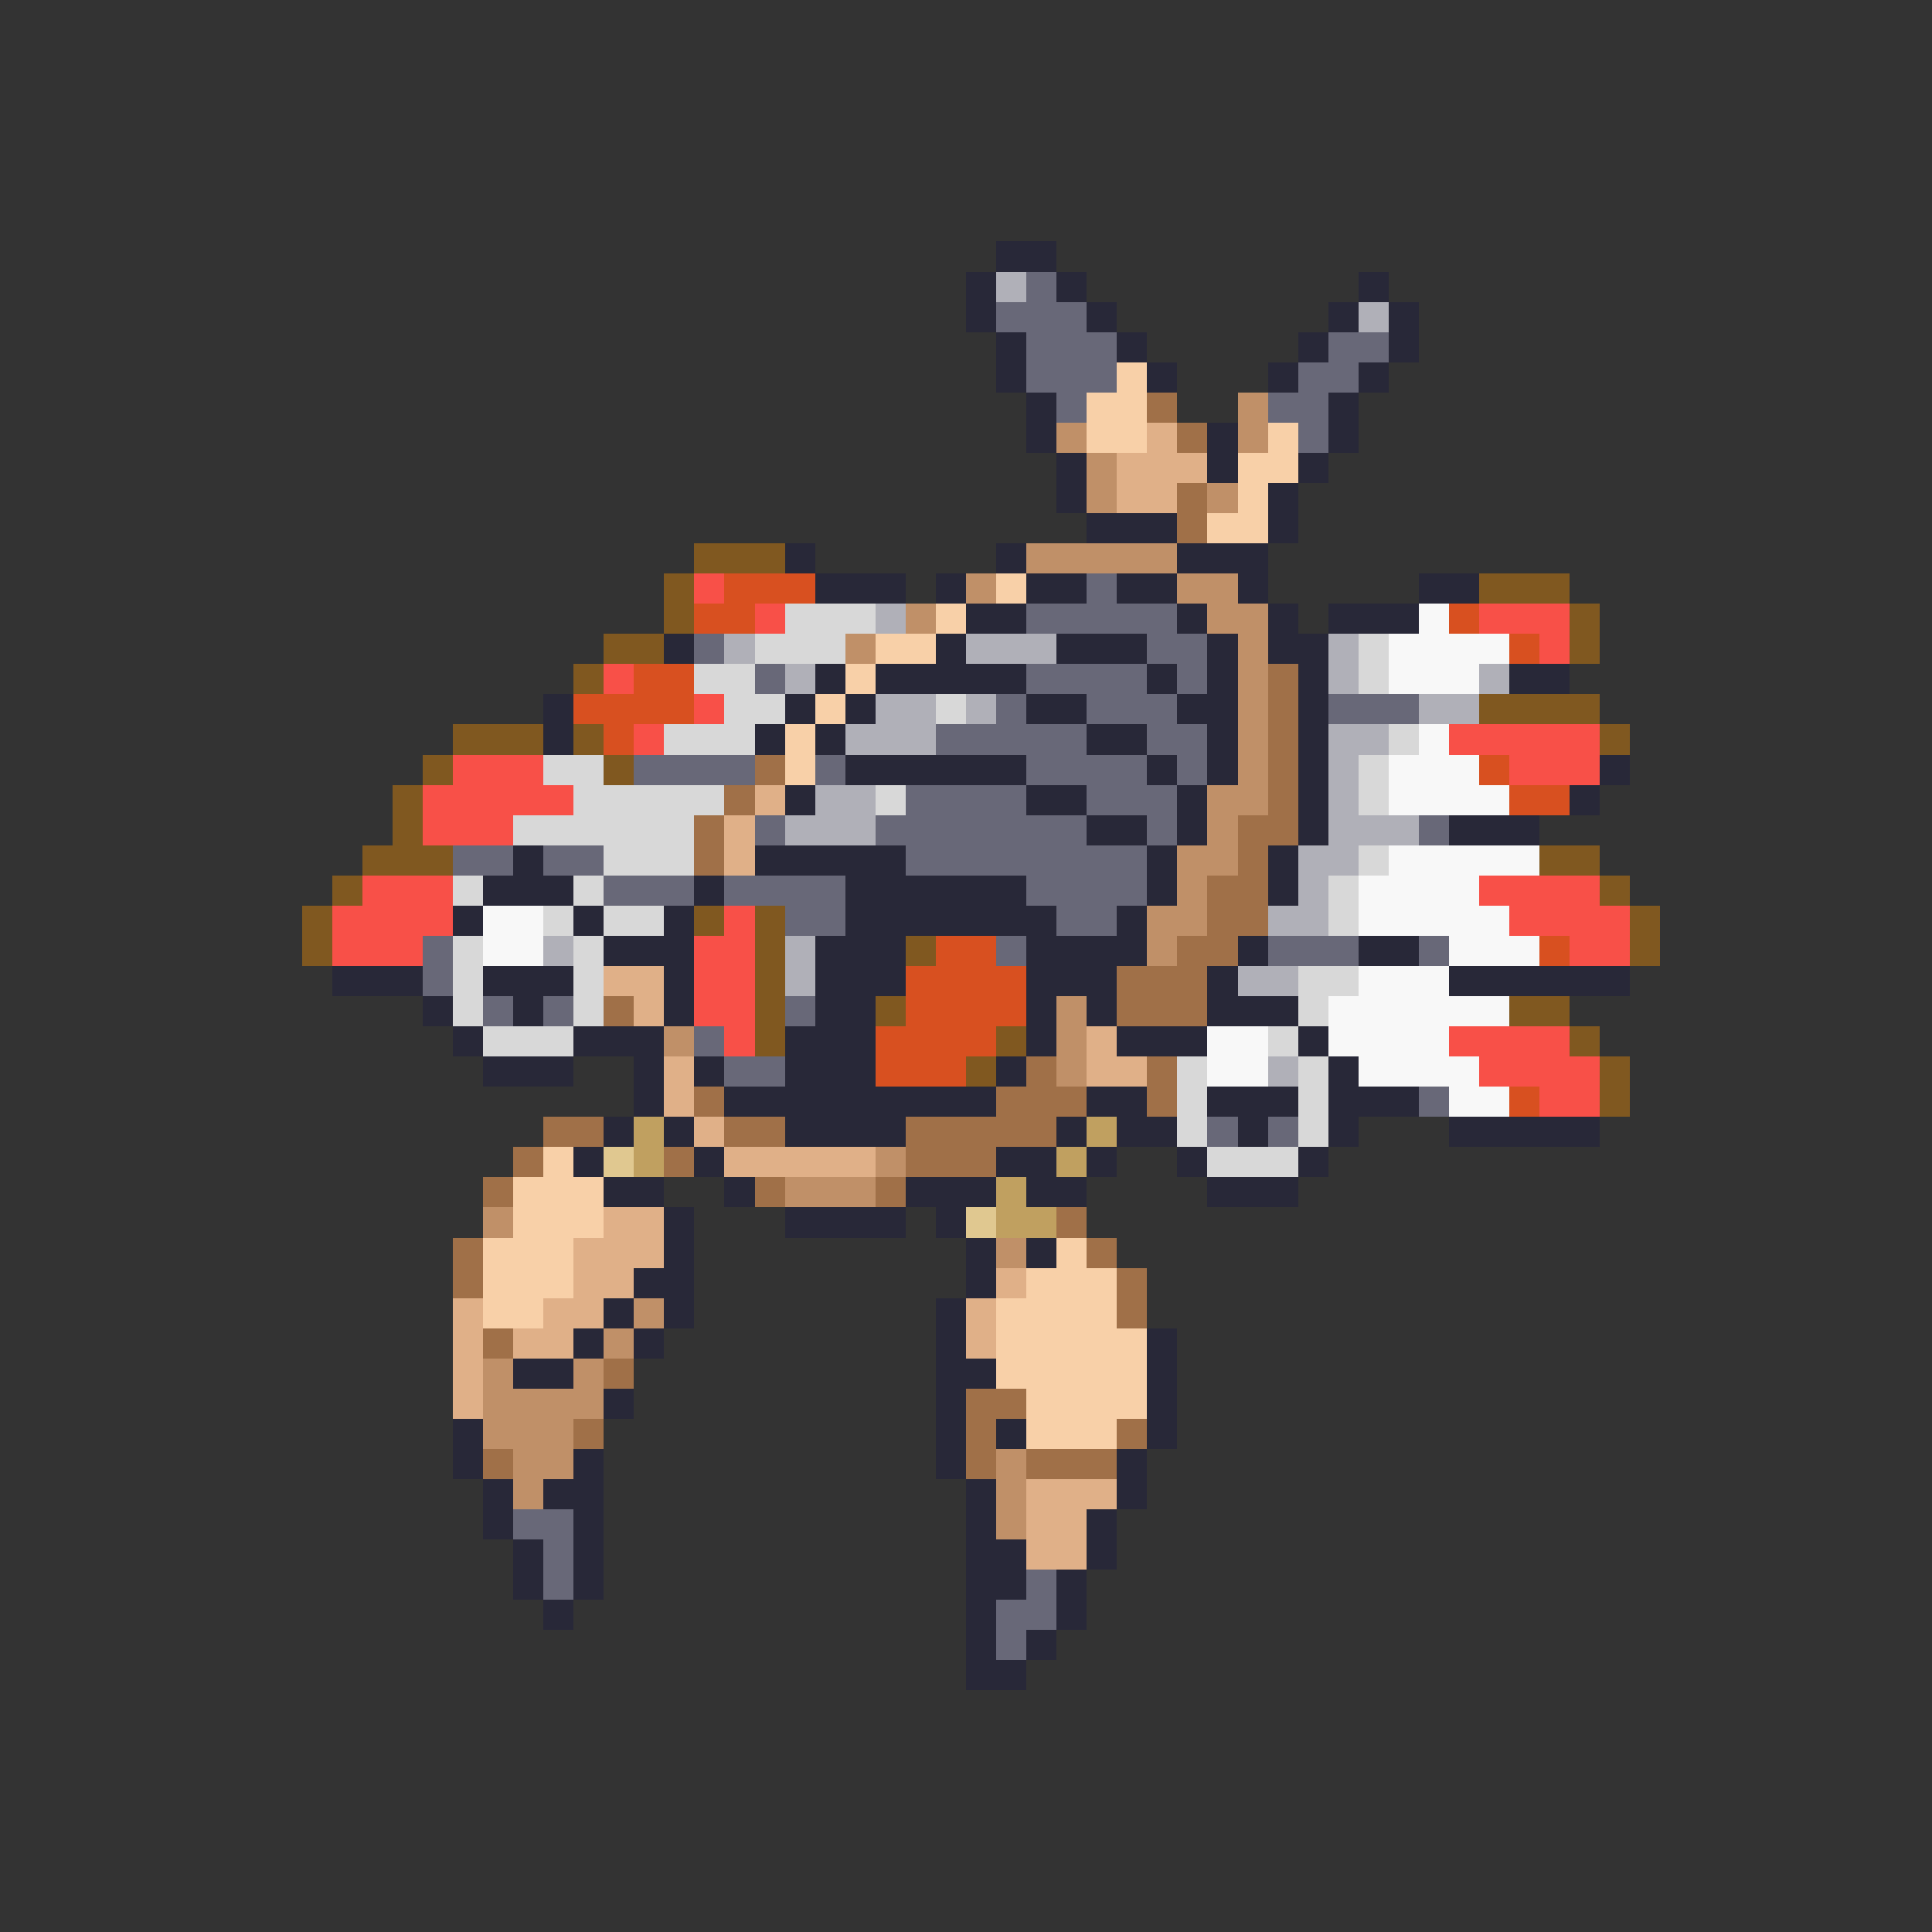 <svg xmlns="http://www.w3.org/2000/svg" viewBox="0 -0.5 64 64" shape-rendering="crispEdges">
<rect x="0" y="-0.5" width="64" height="64" fill="#333333" stroke="none"/>
<path stroke="#282838" d="M33 8h2M32 9h1M35 9h1M45 9h1M32 10h1M36 10h1M44 10h1M46 10h1M33 11h1M37 11h1M43 11h1M46 11h1M33 12h1M38 12h1M42 12h1M45 12h1M34 13h1M44 13h1M34 14h1M40 14h1M44 14h1M35 15h1M40 15h1M43 15h1M35 16h1M42 16h1M36 17h3M42 17h1M26 18h1M33 18h1M39 18h3M27 19h3M31 19h1M34 19h2M37 19h2M41 19h1M47 19h2M32 20h2M39 20h1M42 20h1M44 20h3M22 21h1M31 21h1M35 21h3M40 21h1M42 21h2M27 22h1M29 22h5M38 22h1M40 22h1M43 22h1M50 22h2M18 23h1M26 23h1M28 23h1M34 23h2M39 23h2M43 23h1M18 24h1M25 24h1M27 24h1M36 24h2M40 24h1M43 24h1M28 25h6M38 25h1M40 25h1M43 25h1M53 25h1M26 26h1M34 26h2M39 26h1M43 26h1M52 26h1M36 27h2M39 27h1M43 27h1M48 27h3M17 28h1M25 28h5M38 28h1M42 28h1M16 29h3M23 29h1M28 29h6M38 29h1M42 29h1M15 30h1M19 30h1M22 30h1M28 30h7M37 30h1M20 31h3M27 31h3M34 31h4M41 31h1M45 31h2M11 32h3M16 32h3M22 32h1M27 32h3M34 32h3M40 32h1M48 32h6M14 33h1M17 33h1M22 33h1M27 33h2M34 33h1M36 33h1M40 33h3M15 34h1M19 34h3M26 34h3M34 34h1M37 34h3M43 34h1M16 35h3M21 35h1M23 35h1M26 35h3M33 35h1M44 35h1M21 36h1M24 36h9M36 36h2M40 36h3M44 36h3M20 37h1M22 37h1M26 37h4M35 37h1M37 37h2M41 37h1M44 37h1M48 37h5M19 38h1M23 38h1M33 38h2M36 38h1M39 38h1M43 38h1M20 39h2M24 39h1M30 39h3M34 39h2M40 39h3M22 40h1M26 40h4M31 40h1M22 41h1M32 41h1M34 41h1M21 42h2M32 42h1M20 43h1M22 43h1M31 43h1M19 44h1M21 44h1M31 44h1M38 44h1M17 45h2M31 45h2M38 45h1M20 46h1M31 46h1M38 46h1M15 47h1M31 47h1M33 47h1M38 47h1M15 48h1M19 48h1M31 48h1M37 48h1M16 49h1M18 49h2M32 49h1M37 49h1M16 50h1M19 50h1M32 50h1M36 50h1M17 51h1M19 51h1M32 51h2M36 51h1M17 52h1M19 52h1M32 52h2M35 52h1M18 53h1M32 53h1M35 53h1M32 54h1M34 54h1M32 55h2" />
<path stroke="#b0b0b8" d="M33 9h1M45 10h1M29 20h1M24 21h1M32 21h3M44 21h1M26 22h1M44 22h1M49 22h1M29 23h2M32 23h1M47 23h2M28 24h3M44 24h2M44 25h1M27 26h2M44 26h1M26 27h3M44 27h3M43 28h2M43 29h1M42 30h2M18 31h1M26 31h1M26 32h1M41 32h2M42 35h1" />
<path stroke="#686878" d="M34 9h1M33 10h3M34 11h3M44 11h2M34 12h3M43 12h2M35 13h1M42 13h2M43 14h1M36 19h1M34 20h5M23 21h1M38 21h2M25 22h1M34 22h4M39 22h1M33 23h1M36 23h3M44 23h3M31 24h5M38 24h2M21 25h4M27 25h1M34 25h4M39 25h1M30 26h4M36 26h3M25 27h1M29 27h7M38 27h1M47 27h1M15 28h2M18 28h2M30 28h8M20 29h3M24 29h4M34 29h4M26 30h2M35 30h2M14 31h1M33 31h1M42 31h3M47 31h1M14 32h1M16 33h1M18 33h1M26 33h1M23 34h1M24 35h2M47 36h1M40 37h1M42 37h1M17 50h2M18 51h1M18 52h1M34 52h1M33 53h2M33 54h1" />
<path stroke="#f8d0a8" d="M37 12h1M36 13h2M36 14h2M42 14h1M41 15h2M41 16h1M40 17h2M33 19h1M31 20h1M29 21h2M28 22h1M27 23h1M26 24h1M26 25h1M18 38h1M17 39h3M17 40h3M16 41h3M35 41h1M16 42h3M34 42h3M16 43h2M33 43h4M33 44h5M33 45h5M34 46h4M34 47h3" />
<path stroke="#a07048" d="M38 13h1M39 14h1M39 16h1M39 17h1M42 22h1M42 23h1M42 24h1M25 25h1M42 25h1M24 26h1M42 26h1M23 27h1M41 27h2M23 28h1M41 28h1M40 29h2M40 30h2M39 31h2M37 32h3M20 33h1M37 33h3M34 35h1M38 35h1M23 36h1M33 36h3M38 36h1M18 37h2M24 37h2M30 37h5M17 38h1M22 38h1M30 38h3M16 39h1M25 39h1M29 39h1M35 40h1M15 41h1M36 41h1M15 42h1M37 42h1M37 43h1M16 44h1M20 45h1M32 46h2M19 47h1M32 47h1M37 47h1M16 48h1M32 48h1M34 48h3" />
<path stroke="#c09068" d="M41 13h1M35 14h1M41 14h1M36 15h1M36 16h1M40 16h1M34 18h5M32 19h1M39 19h2M30 20h1M40 20h2M28 21h1M41 21h1M41 22h1M41 23h1M41 24h1M41 25h1M40 26h2M40 27h1M39 28h2M39 29h1M38 30h2M38 31h1M35 33h1M22 34h1M35 34h1M35 35h1M29 38h1M26 39h3M16 40h1M33 41h1M21 43h1M20 44h1M16 45h1M19 45h1M16 46h4M16 47h3M17 48h2M33 48h1M17 49h1M33 49h1M33 50h1" />
<path stroke="#e0b088" d="M38 14h1M37 15h3M37 16h2M25 26h1M24 27h1M24 28h1M20 32h2M21 33h1M36 34h1M22 35h1M36 35h2M22 36h1M23 37h1M24 38h5M20 40h2M19 41h3M19 42h2M33 42h1M15 43h1M18 43h2M32 43h1M15 44h1M17 44h2M32 44h1M15 45h1M15 46h1M34 49h3M34 50h2M34 51h2" />
<path stroke="#805820" d="M23 18h3M22 19h1M49 19h3M22 20h1M52 20h1M20 21h2M52 21h1M19 22h1M49 23h4M15 24h3M19 24h1M53 24h1M14 25h1M20 25h1M13 26h1M13 27h1M12 28h3M51 28h2M11 29h1M53 29h1M10 30h1M23 30h1M25 30h1M54 30h1M10 31h1M25 31h1M30 31h1M54 31h1M25 32h1M25 33h1M29 33h1M50 33h2M25 34h1M33 34h1M52 34h1M32 35h1M53 35h1M53 36h1" />
<path stroke="#f85048" d="M23 19h1M25 20h1M49 20h3M51 21h1M20 22h1M23 23h1M21 24h1M48 24h5M15 25h3M50 25h3M14 26h5M14 27h3M12 29h3M49 29h4M11 30h4M24 30h1M50 30h4M11 31h3M23 31h2M52 31h2M23 32h2M23 33h2M24 34h1M48 34h4M49 35h4M51 36h2" />
<path stroke="#d85020" d="M24 19h3M23 20h2M48 20h1M50 21h1M21 22h2M19 23h4M20 24h1M49 25h1M50 26h2M31 31h2M51 31h1M30 32h4M30 33h4M29 34h4M29 35h3M50 36h1" />
<path stroke="#d8d8d8" d="M26 20h3M25 21h3M45 21h1M23 22h2M45 22h1M24 23h2M31 23h1M22 24h3M46 24h1M18 25h2M45 25h1M19 26h5M29 26h1M45 26h1M17 27h6M20 28h3M45 28h1M15 29h1M19 29h1M44 29h1M18 30h1M20 30h2M44 30h1M15 31h1M19 31h1M15 32h1M19 32h1M43 32h2M15 33h1M19 33h1M43 33h1M16 34h3M42 34h1M39 35h1M43 35h1M39 36h1M43 36h1M39 37h1M43 37h1M40 38h3" />
<path stroke="#f8f8f8" d="M47 20h1M46 21h4M46 22h3M47 24h1M46 25h3M46 26h4M46 28h5M45 29h4M16 30h2M45 30h5M16 31h2M48 31h3M45 32h3M44 33h6M40 34h2M44 34h4M40 35h2M45 35h4M48 36h2" />
<path stroke="#c0a060" d="M21 37h1M36 37h1M21 38h1M35 38h1M33 39h1M33 40h2" />
<path stroke="#e0c890" d="M20 38h1M32 40h1" />
</svg>